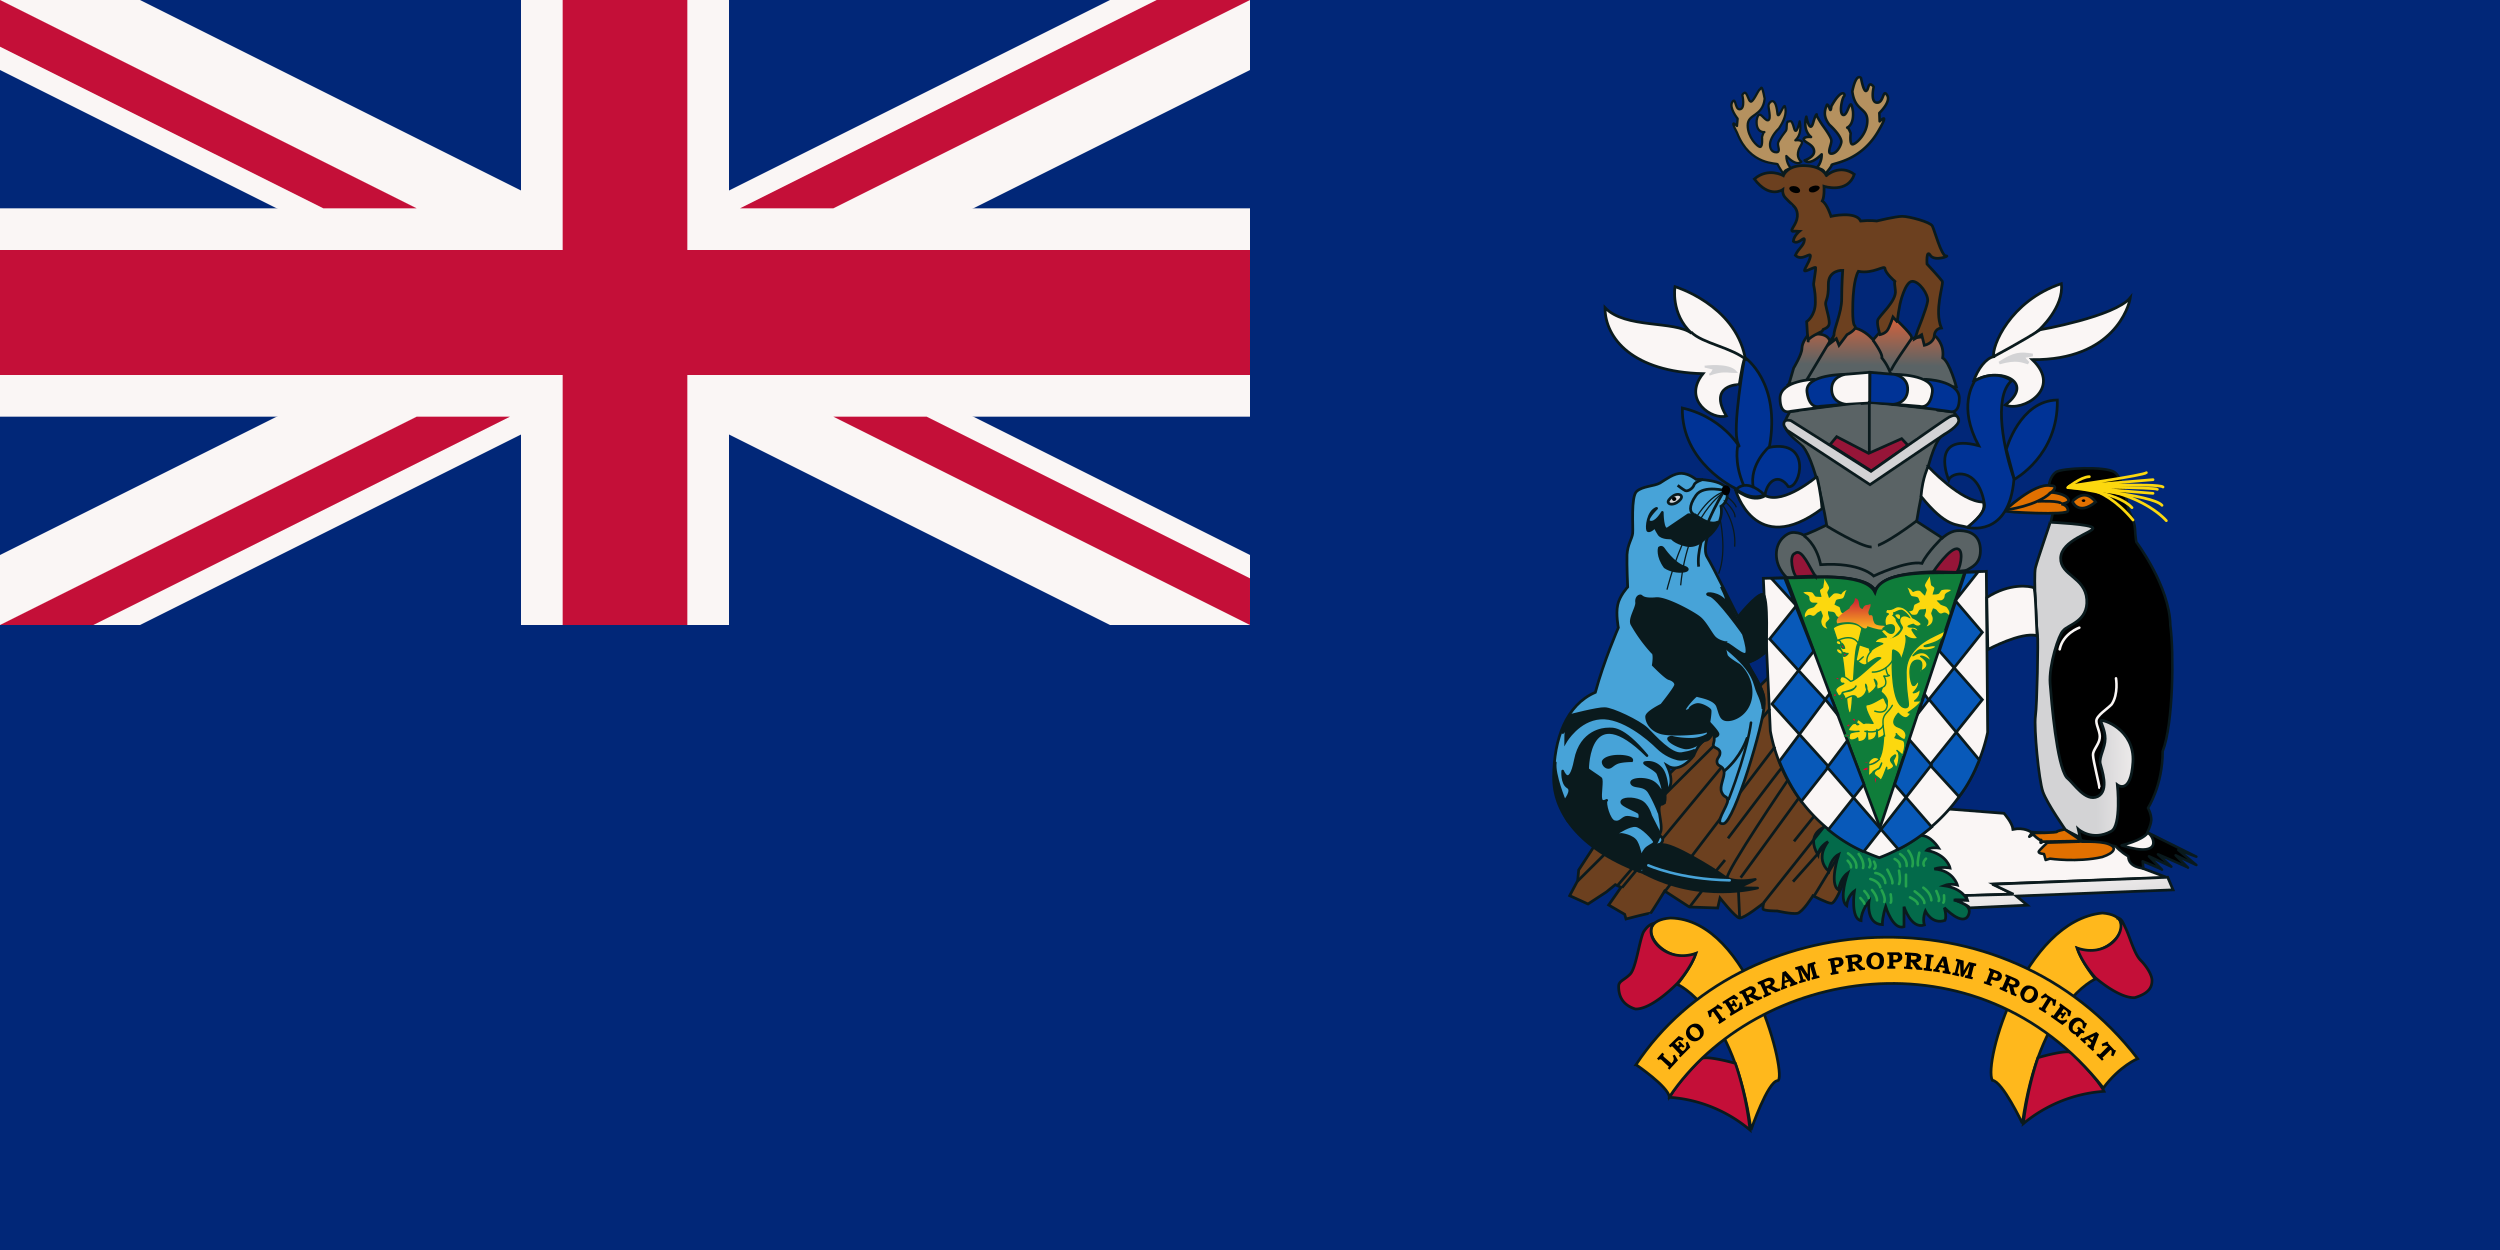 <svg xmlns="http://www.w3.org/2000/svg" xmlns:xlink="http://www.w3.org/1999/xlink" width="750" height="375"><defs><linearGradient id="b"><stop offset="0" stop-color="#d3d3d5"/><stop offset="1" stop-color="#faf6f5"/></linearGradient><linearGradient id="a"><stop offset="0" stop-color="#5a6365"/><stop offset="1" stop-color="#f76230"/></linearGradient><linearGradient xlink:href="#a" id="f" x1="215.83" x2="228.97" y1="102.99" y2="102.99" gradientTransform="matrix(.741 0 0 1.329 40.513 .006)" gradientUnits="userSpaceOnUse"/><linearGradient xlink:href="#a" id="c" x1="109.34" x2="110.94" y1="218.47" y2="173.45" gradientTransform="matrix(1.51 0 0 .652 40.513 .006)" gradientUnits="userSpaceOnUse"/><linearGradient id="d" x1="125.91" x2="126.02" y1="316.38" y2="337.23" gradientTransform="matrix(1.232 0 0 .799 40.513 .006)" gradientUnits="userSpaceOnUse"><stop offset="0" stop-color="#c40f38"/><stop offset="1" stop-color="#ffb81c"/></linearGradient><linearGradient xlink:href="#b" id="g" x1="117.6" x2="78.221" y1="1040.4" y2="1003.7" gradientTransform="matrix(2.563 0 0 .384 40.513 .006)" gradientUnits="userSpaceOnUse"/><linearGradient xlink:href="#b" id="h" x1="264.72" x2="255.03" y1="245.98" y2="226.38" gradientTransform="matrix(.886 0 0 1.111 40.513 .006)" gradientUnits="userSpaceOnUse"/><linearGradient xlink:href="#b" id="e" x1="407.87" x2="456.4" y1="149.38" y2="147.35" gradientTransform="matrix(.559 0 0 1.761 40.513 .006)" gradientUnits="userSpaceOnUse"/></defs><path fill="#012778" d="M0 0h750v375H0z"/><path fill="#faf6f5" d="M0 0v21l333 166.5h42v-21L42 0H0zm375 0v21L42 187.5H0v-21L333 0h42z"/><path fill="#faf6f5" d="M156.3 0v187.5h62.4V0h-62.5zM0 62.5V125h375V62.5H0z"/><path fill="#c40f38" d="M0 75v37.5h375V75H0zM168.8 0v187.5h37.4V0h-37.5zM0 187.5 125 125h28L28 187.5H0zM0 0l125 62.5H97L0 14V0zm222 62.5L347 0h28L250 62.5h-28zm153 125L250 125h28l97 48.5v14z"/><path fill="#6c401f" stroke="#0a1a1d" stroke-width=".828" d="M552.7 265.6s-2.1 5.4-3.3 5.4-5.5-2.3-5.5-2.3-3.1 5-4.7 5.3c-1.7.3-6-.7-6-.7s-4.1 0-4.3-.6c-.1-.6.2-1.8.2-1.8s-6 4.8-7.3 4.5c-1.3-.3-5.8-6-5.8-6l-.7 3-8.5-.3-7.4-4.8s-4.2 6.9-4.3 6.7-7.3 1.7-7.3 1.7l-.4-1.4-4.8-2.8 3.7-5.3-1.7-.8-2.7 2.2-5.5 3.6-5.5-2.5 2.4-4.5.3-3.2 4.3-6.6 52.7-51.2 26 48-4 14.4z"/><path fill="#faf6f5" stroke="#0a1a1d" stroke-width=".828" d="m590.1 268.7 13.7-.5-5.8-3 52.2-1.9-7.4-2.8-6.5-8.9-27-2s-2.1-1.5-5.4-.8c-.2-2-2.7-4.8-2.7-4.8l-16.7-1.3-10.4 7.1 7 18 9 .9z"/><path fill="url(#c)" stroke="#0a1a1d" stroke-width="1pt" d="m121.3 150.8 2.2-7.6s4-6.6 4-9.5c0-2.9 2.8-6.3 2.8-6.3s9-2.6 10.8 2.9c9.6-14.5 20.8-.7 20.8-.7l3.1-3.6 6.4-7.8s9 8.4 9 9.9c.2 1.4 1.6.4 1.6.4l9.8-.8s4.7 3.7 3.7 10.6c3.4 2 6.6 14 6.6 14l-80.8-1.5z" transform="matrix(.621 0 0 .621 461.4 21.482)"/><path fill="#5a6365" stroke="#0a1a1d" stroke-width=".828" d="M590.1 171c1-.7 4.4-1.7 4-6.6s-4.6-5.3-7-5.2c-2.3.2-4.4 2.2-4.4 2.2l-7.7-5s3.8-24.3 8-25.9c3.8-2.8 4.5-4 4.5-4.6 0-.7-1.4-2.3-1.4-2.3l-25.2-3-23.9 2.9s-1.8 2.8-1.6 3.9c.3 1.1.3 2.3 4.6 5.6 4.7 3.7 8 24.5 8 24.5s-6.7 3.3-7.1 3c-.4-.5-2.4-.9-3.5-.7-1 .1-4.5 2-4.5 6.5 0 4.6 3.5 7.3 3.5 7.3s22.8-2.7 26.2 3.6c3.3-7.6 25-5 27.5-6.2z"/><path stroke="#0a1a1d" stroke-linejoin="round" stroke-opacity=".979" stroke-width=".776" d="M614.7 145.6s.2-2.6 2.1-4c1.9-1.2 14.5-1.8 17.5 0 3 2 4.2 11.3 4.2 11.3s1.9 3.3 2 5.7.4 4 .4 4 10 13.2 10.2 25c1.1 8 .9 29.6-2.3 37.8 0 10.3-4.4 17-4.4 17s1 1.7 1 3.6c-.2 1.9-1.2 3.7-1.2 3.7l14.7 7.3-5.4-2 5.4 4.5-6.2-2.9 3.7 3.7c-.1-.2-9-4-9-4l4 3.7-6.7-3.1 3.9 4c-.1-.2-5.8-2.5-5.8-2.5l.2 2.1s-4.5-.2-4.5-3.6c-2.3-1.3-3.8-3-3.8-3l-10.5-1.8-11.8-35.5 2.8-59.9.7-3-1.2-8.1z"/><path fill="#ffb81c" stroke="#0a1a1d" stroke-width=".822" d="M606.7 337s-6-12.7-9-12.9c-2.8-5.2 9.4-47.8 33-50.2 13 1 1.2 15-7.4 10.7 1 3.8 5.3 9.1 5.3 9.1s-16.9 7.3-21.9 43.4z"/><path fill="#ffb81c" stroke="#0a1a1d" stroke-width=".828" d="M525.3 339s5-14.6 8-14.8c3.1-.2-8-48.5-32.2-48.8-13.1 1-1.1 15 7.5 10.8-1 3.7-5.4 9.1-5.4 9.1s17 7.4 22.1 43.6z"/><path fill="#036a4a" stroke="#0a1a1d" stroke-width=".828" d="M547.5 248.1c0-.1-6 1.9-2.1 8.4.3-2.6 3-4 3-4s-4.1 4.8.2 8.9c.5-3.9 3-5.1 3-5.1s-3 9 0 10.7c.4-3.5 2.7-5.1 2.7-5.1s-2.8 8-.3 9.8c.3-3 2.3-4.4 2.3-4.4s-1.2 8.3 2 8.9c0-3 2.4-5.8 2.4-5.8s-1 6.8 4 7c0-2.5 1-5.4 1-5.4s2.2 7.2 5.5 6v-6s2.1 6.8 6.1 5.5c-.6-2 .3-4.2.3-4.2s2 4.2 5.9 2.8c.6-1.2-.2-3.8-.2-3.8s5.5 5.8 7.2 2.3-4.4-4.6-4.4-4.6h4.1s-1.3-3.5-7-4.3c2-.8 4-.2 4-.2s-1.2-4.4-6.9-4.8c2.2-.8 4.7-.3 4.7-.3s-.8-4.1-7-5.3c.9-1.1 3.6-.7 3.6-.7s-2.5-4-5.4-3.7c-2.9.2-28.7-2.7-28.7-2.6z"/><path fill="none" stroke="#24a34e" stroke-linecap="round" stroke-width=".776" d="M573 269.2s2.3 1.1 2.3 2m-.9-3.8s3 2 2.9 3.5m-.3-4.6s2.3 1.5 2.4 3.8m1.5-2.8s1.2 2.5.7 3m1.6-1.7c.2 2-.2 2.2-.2 2.2M554.4 256s2.8 1.8 2.5 4.3m-2.6-2.1s1.2 1.2 1 2m2.3-4s1.9 2.4 1.3 4.2m1.8-2.7s.9 1.6.1 2.5m1.4-1.7s1 1.6.1 2.1m-1.2 3.1s2.6.6 3 2.5m-1.5-4.3s2.7.2 3 3m.6-4s1.8 3.2 1.5 4.1m2-3.8s.6 3 0 4m2.1-2.8v3.5m-3.4-8.2s1.7.7 1.6 2.3m0-3.8s2.2 1.3 2 3.6m.5-4.6s1.9 2.3 1.2 4.7m2.1-4.1s-.7 2.7-.4 3.8m2.4-2s-1.2 1-.6 2.1m-10 8.6s.4 2.1 0 2.5m-2.7-3.7s1.3 2.3.8 3.5m-3.7-3.6s1.5 1.7 1.5 3.1m-3.8-2.8s1.4 1.4 1.3 2.1m-2.5 0s1.3 1.4 1.2 1.7"/><path fill="#faf6f5" stroke="#0a1a1d" stroke-width=".828" d="m529 173.5 19.3-.4s12.8 0 14.2 4.2c2.4-5.5 13.4-5.2 13.4-5.2l20-.7.4 48.3c-4 18.7-17.5 32-32.5 37.6a49.6 49.6 0 0 1-32.7-38l-2.1-45.8z"/><path fill="#0f7d3a" stroke="#0a1a1d" stroke-width=".828" d="m535.9 173.3 28.1 75 25.4-76.6c-7.8.5-24.8-1.3-26.9 6-3.2-6.5-21-4-26.6-4.4z"/><path fill="#fcd80e" stroke="#0f7d3a" stroke-linecap="round" stroke-width=".428" d="M555 214c1.1.5 1-20.4 2.5-21l1.1-4.4c-1.2-2.2-6.7-2-8.7-.2l1.3 3.9c2.8 4.4 2.2 22 3.8 21.6z"/><path fill="#b5915f" stroke="#0a1a1d" stroke-linejoin="round" stroke-width=".776" d="M547.5 52.3s2-2.3 2-2.8c.2-.6 9.1-1 14.4-10.9 3-5.2 0-2.2 0-2.2l-.1-2.5s3.7-3.5 2.3-5.4c-1.3-2-.9 2.4-3 2.3s-1-4.7-1-4.7-.2-.5-.9-.8c-.9.1-.6 1.7-1.4 2-.8.1-1.5-3.9-1.5-3.9s-1.4-1.8-2.6 4c.7 6 4.5 4.8 4.5 8.8 0 4-3.4 7-4.4 7.1-1 .1-.6-3.3-.6-3.3s-.6-1.7-1-1.7 2-.3 1.7-4.8c-.8-5.5-1.4 1.2-2.9 1-1.4-.3-.4-5 .2-5.6s-.6-2.8-3.8 3c-.3 2.8-.6-.7-1.3-.5-1 2.2-.9 3.9.7 6 2.2 2 3.7 4.1 3.6 5.2-.1 1-1.3 3.5-3 3.5-1.5 0 .2-3 0-4 0-1-2.7-4.6-2.7-4.6s-2-3-1.7-3.1c.1-.1-.2-.6-1.1 2.6-1 3.1-2-2-2-2s-1.3 3.8 1.4 6.1c-2-.2-2.2.6-2.2.6 0 1 2.8 1.5 3.1 3.4.4 2-2.8 3-2.8 3s1.3 1.9 5.1-1.8a6 6 0 0 1-1.4 4c1.2.5 2.2.5 2.4 2z"/><path fill="#b5915f" stroke="#0a1a1d" stroke-linejoin="round" stroke-width=".682" d="M535.1 52.3s-1.7-2.6-1.8-3c0-.5-8.3.6-12.2-9.5-2.5-4.7 0-2 0-2l.2-2.2s-2.7-3.3-1.6-5 .7 2.2 2.2 2.2c1.8-.1.8-4.3.8-4.3s.2-.5.7-.7c.8 0 1.1 2.5 1.8 2.7s2.1-3 2.6-3.6c.6 0 .6-2.5 1.6 2.7-.6 5.5-5.1 4.4-5.1 8s2.9 6.4 3.7 6.5c.9 0 .6-3 .6-3s.4-1.5.7-1.5c.4 0-2.6.6-2.3-3.5.7-3.9 2.2.2 3.4 0 1.2-.3-.1-4.1.2-4.7.1-.6 2-3 2.6 2.4.2 2.6 1.6-2.1 2.2-2 .9 2-.4 4.8-1.7 6.7-2 1.9-2.8 4-2.7 5 0 1 .5 2.2 1.9 2.2s.4-1.8.5-2.7 2.4-3.8 2.4-3.8c.4-.7 0-2 .5-2.7.8 0 1.1-1 1.9 1.9.7 2.8 1.7-2 1.7-2s1 3.6-1.3 5.7c1.8-.2 2 .5 2 .5 0 1-.9 1.4-1.2 3.2s1 2.7 1 2.7-1.2 1.7-4.5-1.7c0 2.2 1.3 3.6 1.3 3.6-1.1.6-2 .5-2.1 1.9z"/><path fill="#fcd80e" d="M584.7 184.5c-1.6-1.5-1.8-.2-2.7-.5-.4-.2-.7-.6-1-1-.3-.3-.7-.4-1.1-.5l-.5 1.3c-.2.4.5 1.2.4 1.9 0 1-.5 1.8-1.8 2.2.4-.7.6-.8.5-1.6 0-.5-1.3-1.3-1.1-1.7.2-.6.6-1.4.3-2-.5.3-1.2.1-1.7.3-.5.2-.5 1-1 1.4-.7.3-2 .1-3.2-.5.7-.6 1.2-.2 2-.7.3-.3.3-1.4.6-1.7l1.6-.8c-.3-.4-.3-1-.6-1.3-.4-.4-1.8-.3-2-.6-.7-.8-.6-1.7-1.2-2.4 1.6.6 1.4 1.4 1.8 1.3.8-.4 1.5-.5 2-.3.3.2 1.1 1.2 1.5 1.4l.5-1.5c.2-.5-.6-1.2-.5-1.7.3-.9 1-1.7 1.4-2.6l.4 2.5c0 .4.9.6 1 1 0 .5-.5 1.5-.5 2 .5-.1 1.2 0 1.6-.2.5 0 .8-1.2 1.3-1.2a6 6 0 0 1 2.6 0c-.7.7-1.3.6-1.7 1.2-.4.3.1 1.2-1 1.8-.3.2-1.3 0-1.6.2l1 1c.2.4 1.6.6 2 1 .6.7 1 1.5.7 2.3zm-43.2.7c1.7-1.5 1.9-.2 2.7-.5.4-.2.7-.6 1-.9l1.1-.6.5 1.3c.2.5-.4 1.2-.4 2 .1 1 .5 1.8 1.8 2.1-.4-.7-.6-.7-.5-1.6 0-.4 1.3-1.2 1.1-1.6-.2-.7-.6-1.5-.3-2.1.5.3 1.2.1 1.7.4.5.2.5 1 1.1 1.3.6.3 2 .2 3.2-.5-.7-.5-1.3-.2-2-.7-.4-.3-.4-1.4-.7-1.7-.4-.2-1.2-.5-1.5-.8.3-.3.3-1 .6-1.3.3-.3 1.7-.3 2-.6.6-.7.5-1.7 1.1-2.4-1.6.6-1.4 1.4-1.8 1.3-.7-.3-1.5-.4-2-.2-.3.1-1.1 1.1-1.5 1.3l-.5-1.5c-.1-.5.7-1.2.5-1.7-.3-.9-1-1.7-1.4-2.6 0 .9-.2 1.6-.3 2.5 0 .4-1 .7-1 1.1 0 .4.5 1.5.4 1.9l-1.6-.1c-.5-.1-.8-1.2-1.3-1.3a6 6 0 0 0-2.5 0c.7.7 1.2.6 1.7 1.2.3.3-.2 1.2.8 1.8.4.2 1.4 0 1.8.2a74 74 0 0 0-1 1.1c-.3.4-1.7.5-2 .9-.7.7-1 1.6-.8 2.3z"/><path fill="#fcd80e" stroke="#0f7d3a" stroke-linecap="round" stroke-linejoin="round" stroke-width=".428" d="M583.2 189.3c-1.5 1.2-11.3 3.7-11.4 12.3-.1 8.5 1.7 10.5-.1 10.7-3.6 0-4.1-9.6-4-13.8.1-4.2.2-3.5.2-3.5s2.4.6 2.2 2.7c-.2 2 2.5-5.1 1.6-7 1.6 1.5 3.7.9 3.7.8 0-.1-1.2-1.4-1.7-2.4s1.8.5 1.8.5.1-1.6-2-1.5c-2.6 0 .5-.8.5-.8s1.5 1.4 2.5-.1c-1-1.2-2.7-1.9-2.7-1.9s-1.4-2.7-3.4-3.2c-2.2-.6-1.9 1-4.4.7-.5 1-.5 1.1.5 1.4-1.7 1.2-.8 3.6-.8 3.6s2.7-1.2 2.6.8c0 2-1.6 1.6-2.6.4-1-.5-1.3.5-1.3.5l1.5 1.6s-2.8-.2-3.5 1.7c1.5-.1 2.4.3 2.4.3s-3.2 1.4-3.5 2.2-.4-.9-.5-.9l-3-1-1 4.6s2 2 3 1.4c1.2-.7 3.2-2.6 4.4-2-3.5 2.6-7 6.5-9 7-.5-.4-2.2-2-3-1.2-.6.8-.1 2 .8 1.8.9 0-3 .9-2.2 2.5.9 1.6.8 1.5 1.5 1 .7-.3-.6-.5 2-1.2s2.5-1.5 2.5-1.5-.5 1.2-1.9 1.5c-1.4.3-2.5.3-2.2.7.3.5.9 1.2.7 1.7s3-2.3 3.7-.1c2.2-.1 3.6-2.7 2.6-4.3 0 1.7 1.1 2.2.5 3-.6.7 4.8-2.5 2.1-4.5.7 1.6.8 3 .8 3s1.2-.2 1.6-.6c.3-.4-.7 1.2-.3 1.5.5.3 2.4 2.2 1.6 3.5-.5-.8-.6-2-1.2-1.9-.7.2-3.2 2-4.7 2.1s1.8 5.6 1.8 5.6-2.3-.3-2.6 0-1.9-2-2.2-.7c-.5 1.6.5 1 .5 1s-1.3-.7-2 0c-.7.8-1.4 1.6-.9 1.9.5.3 2.7.3 3 .2s-2.5.2-2.7.6c-.2.3-.6 1.5 0 1.9s2.1-.2 2.2-.5c.1-.4.2 1.1.2 1.1s2.7.3 2.7-2.4c0-2.7.2 2 .2 2s2.6.3 2.7-2.4c.1-2.7.3 1.9.3 1.9s1.8-.6 1.8-1-.1 5.4-1.4 7c-1.9-1.3-3.1 1-3.1 1s0 3-.1 3.8c-.2.8 1.3-.4 1.4-.8.1-.3 2-1.1 2-1.4l.6-1.3s-.4 1.6-1 1.8c-.8.2-1.5 1-1.2 1.6s1.4 1 1.8 1.7c.4.7 1.9-3.8 1.9-3.8v1s1.9-.4 2.1-1.3c.2-.9-2-1.6-.2-3 1.7-1.4 0 1.3 0 1.3s.6 2 1 2 1.4-3.9.4-4.8c-1-1 1.5 1.2 1.5 1.2s1.5-4 0-4.6l-2.3-.7s.8-1.1.4-1.2c-.4-.1 2.1 2.3 2.6 1.7.4-.7 1-2.6-2-3.7-3-1 0-4.1 0-4.1s1.8 2.2 3 1c1.4-1.2 0-1.2 0-1.2s3.7-2.4 3.8-3.6l-1.9.1s2.1-1.4 1.6-3.7c-.8 1.2-2 1.2-2 1.2s2-1.8 1.6-3.5c-1.1.8-1 1.5-1.7 1.3-.7-.3-2-7 1-7.5 2.7-.4 1.2 3.3 1.3 3.3.1 0 4.3-1.7 0-4.5 1-.3 3.2 1.6 3.2 1.6s-1-4.7-5.5-1.8c1.1-1.2 1.8-2 2.7-1.7s4.2-.2 4.2-1.1c-.8-.7-2.5.3-3.5 0-.9-.4 6.5-.9 6-4.6z"/><path fill="none" stroke="#0f7d3a" stroke-linecap="round" stroke-width="1.25" d="M481.3 118.5s12.3-6.4 18.4 1.6m4.9 12.2c-.3 0-4.3 4-5.2 4m13.4 8.9s11.4.9 18.7-10.4" transform="matrix(.332 0 0 .354 391.45 150.228)"/><path fill="none" stroke="#0f7d3a" stroke-linecap="round" stroke-width="1.25" d="M525 141.8s1 6.1 2.8 6.1c1.9 0-3 1.6-4.9.3 2.2 2.8 3.4 7.7 0 9.5" transform="matrix(.332 0 0 .354 391.45 150.228)"/><path fill="#e30631" stroke="#0f7d3a" stroke-linecap="round" stroke-width="1.25" d="M519.3 219s-4 4.2-9 4.6" transform="matrix(.332 0 0 .354 391.45 150.228)"/><path fill="none" stroke="#0f7d3a" stroke-linecap="round" stroke-width="1.25" d="M523.9 199.4s-2.5-12.3-1-15.3c1-4 5-5.5 8-10.7" transform="matrix(.332 0 0 .354 391.45 150.228)"/><path fill="none" stroke="#0f7d3a" stroke-linecap="round" stroke-width="1.25" d="M522.6 190.5s-3 7.3-16.5 4.9m20.2-23.3s1 9.8-11.3 6.2m-3.7-50.3s-4.9 4.3-3 10.1" transform="matrix(.332 0 0 .354 391.45 150.228)"/><path fill="#0f7d3a" d="M567 191.7s2.2-.9 2.6-1.3c.4-.4 1.1-1.3 1.3-2 .2-.6-1.4-1.6-.6-3 .5-.6 1.3-.7 2.5 0 1.2.8-1.1-2.4-2.4-2.5-1.2 0-2 .9-2.3.7-.3-.2.1.9-.4.9s1 .8 1 1.4c-.2.5 1.5 2.3 1.4 2.8 0 .4-2.5 2.9-3 3z"/><path fill="#fcd80e" stroke="#fcd80e" stroke-linecap="round" stroke-linejoin="round" stroke-width="1.25" d="M534.3 97.1c2.8-.6 3.2 0 2.7 2.5a7 7 0 0 1-2.7-2.5z" transform="matrix(.332 0 0 .354 391.45 150.228)"/><path fill="#e30631" stroke="#0f7d3a" stroke-linejoin="round" stroke-width="1.25" d="M514.7 233.5s-1 6.4 1.5 7c-.1-2.5.5-4.2 1.2-4.9-.6-.2-2.6-2-2.7-2zm-5.7-7.9c-2.3-.3-6.2 1.6-5 4 1.8-1.7 3.6 0 4.9-1.6.4-.4.3-1.8.1-2.4zm0-4.5s-3.6-.6-4.1 1.9c2.5-.3 3.2-.6 4 0 .3-.6 0-1.8.1-2z" transform="matrix(.332 0 0 .354 391.45 150.228)"/><path fill="#e30631" stroke="#0f7d3a" stroke-linejoin="round" stroke-width="1pt" d="M493.5 185s2.2.8 2.9 3c1.7-1 2.5-5.8-2.9-3zm-5.4 5.4c.1 0 4.6-2.8 5-.2-.9 1-1.3 1.6-2 1.8-.6 0-1.8-1.8-3-1.6zm-.4 8.8s2.9-2.5 4-.8c1 1.6-1 1.5-1 1.5s-1-.4-3-.7zm-4-49.2s-3.6-1.4-5 1c2.3.4 3.1 1.2 4.2 2-.3-1-.8-2.6.8-3zm-6.9 18.5s.2-4.2 2.1-5.9c1.2.7 1.5 1.7 2.2 2.9-1.5.3-3.4.4-4.3 3zm9.5-3s-4 1.9-2.6 3.8c1.2-1.3 2.7-.9 2.7-1l-.1-2.8z" transform="matrix(.332 0 0 .354 391.45 150.228)"/><path fill="#fcd80e" stroke="#0f7d3a" stroke-linejoin="round" stroke-width="1pt" d="M480.6 125.6c-1.4 1.6 1.8 5 5 4.5 1-3.7-4.1-5.7-5-4.5z" transform="matrix(.332 0 0 .354 391.45 150.228)"/><path fill="none" d="M550.8 192c-.2.7.7 1.6 1.2 1.3.2-.6-1-1.7-1.2-1.2z"/><path fill="#e30631" stroke="#0f7d3a" stroke-linejoin="round" stroke-width="1pt" d="M484.3 122.8s.6 2.9 3.4 2.1c-.4-2.3-2.4-4-2.4-4-.1.7.4 1.7-1 1.9zm1.9 8.5s1.5 1.7 4.6-1.8c-1.4.4-3.8-.8-3.8-.8s0 2.4-.8 2.6z" transform="matrix(.332 0 0 .354 391.45 150.228)"/><path fill="#fcd80e" stroke="#0f7d3a" stroke-linejoin="round" stroke-width="1pt" d="M480.5 118.9c-1.4 1.5.5 3.7 3.8 3.2.9-3.7-3-4.4-3.8-3.2z" transform="matrix(.332 0 0 .354 391.45 150.228)"/><path fill="url(#d)" d="M144.6 266.6s7-2 10.8 1c3.7 3 3.7.3 3.7.3s5.5 2 7 1.6-1 .1 1-1.2c2.2-1.3-4.2.3-4.8-2.4-1-1.7.1-3.9-2.2-3.2-1.5-2 1-3.4.5-5.6-1.6 1.2-2.5-.4-3.8 2.5-3-.6-.4-4.8-3.7-5.2 0 3-2.4 3.2-2.6 4.9-1.4 1-7.7 4.7-5.9 7.3z" transform="matrix(.621 0 0 .621 461.4 21.482)"/><path fill="#c40f38" stroke="#0a1a1d" stroke-width=".828" d="M501 329.2a42 42 0 0 1 24 9.8c-1.2-11.3-4.4-20-4.4-20s-9.1-2.6-10.4-1.3c-1.8 1.9-7.4 7.7-9.3 11.5zm-4.8-52.2c-1 .2-2.1.9-3.2 2.7-1.3 3-2.2 10.8-4 12.6s-3.4 2-3.4 3.6.2 5.3 5 6.8c5 .2 12.6-7.7 12.6-7.7s4-4.4 5.6-9c-9.3 3.2-16-5.4-12.6-9z"/><path fill="#c40f38" stroke="#0a1a1d" stroke-width=".822" d="M631.2 327.4a42.5 42.5 0 0 0-24.2 9.7c1.3-11.2 4.4-19.8 4.4-19.8 1-.3 9-2.6 10.2-1.4 1.8 2 7.7 7.7 9.6 11.5zm4.4-51.9c1 .2 1.4 1.6 2.3 3.4 1.3 3 2.5 7.4 4.3 9.2 1.8 1.8 3.4 4.4 3.4 6s-.4 3.8-5.2 5.2c-4.8.2-11.8-6-11.8-6s-3.9-4.2-5.5-8.9c9.3 3.2 15.3-5 12.5-8.9z"/><path fill="#ffb81c" stroke="#0a1a1d" stroke-width=".828" d="M490.8 319.4s9.7 6.6 10 9.7c26-38.6 92.4-50.7 130.2-2.7 5-6.7 10.3-8.8 10.3-8.8-39.9-52-119.2-45.6-150.5 1.8z"/><g fill="#0859b9" stroke="#0a1a1d" stroke-width="1pt"><path stroke-width=".828" d="m589.6 171.7 3.8-.1-6.8 8.6 8.1 9.5-16 20.1 15.1 18.2c-1.6 4-3.5 7.7-6.1 11l-8.7-9.5 15.7-19.6-12.9-14.6 7.8-23.6zm-54.2 1.7-4 .1 7.5 8.2-8 10 16.7 18.2-13.8 18.5c1.6 4 4 8.6 6.6 12l8.2-10.4-17-18.8 12.5-15.8-8.7-22z"/><path stroke-width=".828" d="m554.2 222.2-6 8 21.3 24.6c3.8-1.9 6.8-4 10-6.7l-11.1-12.8 4.5-13.3 6.5 7.5-20.3 26a44.7 44.7 0 0 1-10.6-6.6l10.7-13.6-5-13.1zm-6.6-12.4 3.9 4.9-2.6-6.6-1.3 1.7z"/><path stroke-width=".802" d="m575.4 214.1 3.2-4.1-1.2-1.7-2 5.8z"/></g><g fill="none" stroke="#fcd80e" stroke-linecap="round" stroke-width=".828"><path d="M620.3 146.3s3.8-3.2 6.5-3.3"/><path d="M620.9 145.8s22.4-3.2 23-4m-23 4.2 25-2.1m-25 2.2s26.5-1.3 28 0"/><path d="M620.8 146s26 .2 26.4.8m-26.3-.8 25 2m-25.3-1.8c.1 0 25.4 2.2 28 5.4"/><path d="M649.9 156.2c-.1-.1-8.7-10.3-29.4-10.1"/><path d="M620.6 146.3s14.4 1 19 6"/><path d="M620.9 146s9.3-1.7 19 10"/></g><path fill="url(#e)" stroke="#0a1a1d" stroke-width="1pt" d="M247.4 217.7s20.7.9 20.7 2.9-15.4 5.9-15.6 14.4 11.8 9.1 12.6 20c.8 10.7-9.4 12.3-11.4 15.1-2 1.5-7 16.7-6.3 25.6s3.2 39.2 8 45.3c3.6 2.9 9 12 15 9.2 5.8-2.9 1.8-13.2 1.2-16-.6-3 2.4-7.6 2.4-11.9s-2.2-7.7-2-8.7c.2-1 16.4 3.9 15.4 20-1 16-7.5 11-7.5 11s2 19.8-3 22.4c-9.2 5-15.9-1-15.9-1l.9 4-7-3.6s-9-12.8-11-18.5c-2-5.6-4.4-31-3.6-36.5.8-5.5 1.4-37.6 1-39.2-.4-1.7-2-28.5-1-32.5s7.3-22 7.1-22z" transform="matrix(.621 0 0 .621 461.4 21.482)"/><path fill="#e17000" stroke="#0a1a1d" stroke-width=".828" d="M601.2 153.4s9-8.7 14-7.7c2.7 0 .2 2 .2 2s4.6.3 5.2 2.3c.1.9-2.2 1.2-2.2 1.2s2 .3 2 2c.2 1.6-19.1.3-19.2.2z"/><path fill="none" stroke="#0a1a1d" stroke-width=".828" d="M601.7 153s9.6-1.2 13.6-5.3"/><path fill="none" stroke="#0a1a1d" stroke-width=".828" d="M611.4 150.4s7-.3 7 .8"/><path fill="#faf6f5" stroke="#0a1a1d" stroke-linejoin="round" stroke-width=".776" d="M636.5 253.6s6-1.4 7.7-3.6c1-.7 6.3 8-7.7 3.6z"/><path fill="none" stroke="#faf6f5" stroke-linecap="round" stroke-width=".776" d="M634.8 203.5s.8 4.7-1.3 7.8c-1.2 1.3-4.6 3.4-4.6 5 0 1.5 1.3 3.5 1 5.2-.2 1.8-2.1 3.6-2 5 0 1.6 2.1 9.7 1.9 9.8m-6-48s-4.9 1.7-5.9 6.5"/><path fill="#e17000" stroke="#0a1a1d" stroke-width=".828" d="M621.7 150.4s1.7 4.5 7 .2c-3.5-4.6-7 0-7-.2z"/><path d="M625.6 150.2c0 .2-.2.4-.5.4s-.6-.2-.6-.4.3-.4.6-.4.5.2.5.4z"/><path fill="#faf6f5" stroke="#0a1a1d" stroke-width=".828" d="M578.4 139.9s10 10.8 16.6 10.7c1.1 3.2-3 6.2-4.7 7.6-3.3-1-6.3.2-14-9.3.5-6 2.2-8.8 2.1-9zm13.6-25.3c1.3-4 3.9-7.2 6.1-7.6-.6-3 4.8-16.7 20.3-21.9.9 7-6.7 13.9-6.7 13.9s22.8-4 27.4-9.7c-.4 2.6-5 18.8-29.4 18.6 9.2 8.8-3 15.8-8.1 13.6 9.5-7.3-2.7-11.7-9.6-7z"/><path fill="#d3d3d5" stroke="#d3d3d5" stroke-width=".828" d="M599.8 108.9c4.6-3 6.3-3 10-2.4l-2.7.5s-.2.4 1.4 1.9c-1.8-.5-3.5-1.5-8.7 0z"/><path fill="none" stroke="#0a1a1d" stroke-width=".828" d="M598 107s9.1-4.8 14.2-8.2"/><path fill="#003396" stroke="#0a1a1d" stroke-width=".828" d="M590.2 158.2s12.6 3.4 14-14.6c-2.8-7.8-6.5-24.5-.7-29.4-5.4-3.7-11.1.1-11.1.1-.4.9-5.1 7.6 1.2 19.4-15-4-9 10.3-9 10.3.7-2.3 8.7-4.4 10.7 7 .8 3-5.4 7.3-5 7.2z"/><path fill="#003396" stroke="#0a1a1d" stroke-width=".828" d="M604.3 143.8s13.2-7.1 12.9-23.8c-11.3.2-15.3 14.8-15.3 14.8l2.4 9z"/><path fill="#faf6f5" stroke="#0a1a1d" stroke-width=".828" d="M545 143s-9.8 8.4-15.4 5.7c-4.1 2.5-9-1.9-9-1.9s5.7 21 26 5.8c-.3-4.6-1.4-9.3-1.6-9.7z"/><path fill="#003396" stroke="#0a1a1d" stroke-width=".828" d="M529.5 148.4c.8-4.4 4.2-6.5 7-2.4 3.6.7 7.3-14.3-5.7-11.8 3.6-19.6-7.4-27-7.4-27s-3.9 21.8-2 25.8c1.7 4-2.7-7.4-16.7-10.6-.3 16.4 15.7 24 15.7 24s4.5 4.2 9 2z"/><path fill="none" stroke="#0a1a1d" stroke-width=".828" d="M530.8 134s-6.2 5.3-4.8 12.4m-4.6-13s-1.4 5 1.7 12.2"/><path fill="none" stroke="#0a1a1d" stroke-width=".828" d="M520.5 147.3s2.8-4.6 9 1.3"/><path fill="#faf6f5" stroke="#0a1a1d" stroke-width=".828" d="M521.7 115.4c0-.1-9.4 0-3.8 9.4-4.1 1.3-13.4-4.7-7-12.7-20.9-.5-29.4-10.5-29.4-19.8 6.1 6.4 20.8 3.8 26 7.7-6.4-5.9-5-14-5-14s17.8 5.3 21 21.1c-1.1 3-1.6 8.5-1.8 8.3z"/><path fill="none" stroke="#0a1a1d" stroke-width=".828" d="M507.3 99.6c3.5 3.5 12.3 4.6 16.8 8.5"/><path fill="#d3d3d5" stroke="#d3d3d5" stroke-width=".589" d="M511.4 110s7.3-1 9.4 1.6c-2.8 0-3.8-.7-8 .8 1.2-.6 1-1.6 1.6-1.6s-2.7-.8-3-.8z"/><path fill="#6c401f" stroke="#0a1a1d" stroke-width=".828" d="M548 52.6s4-3.5 8.3-.3c-2 5.9-9.1 3.6-9.1 3.6s.2 3-.5 4.4c1.5 1 2.6 4.6 2.6 4.6s7.4-1.7 8.9 1.4c2.8-.3 4.8 0 4.8 0s5.7-1.4 7.7-1.4 8.4 1.7 9 2.9c.6 1.1 2.7 9 4.1 9 1.5-.2-3.4 1.8-4.7-.2-1.3-2-1 2.6-1 2.6s4 4.3 4.6 5.2c.4 1-2.5 8.7-.3 14-2 .2-2.1 2.2-2.1 2.2-.1 2.4-3 3-3 3l-.8-3.2-2 1.2.8-2.5s2.7-6.6 3-8.8c.2-2-2.5-5.9-4.6-5.9-2.2 0-3.7 6.8-3.7 6.8s-1 5-.7 5.5l-1.4-1.6s-1 3-1.7 4-2.2 1.3-2.2 1.3-1-3-.7-4.3 5.8-5.8 5.3-9c-.5-3.4 0-2.6-.1-2.7-.1 0-2.9-2.5-3-3.8 0-1.3-3.5 1.7-8 .8-1.4 2.4-1.6 8.3-1.6 8.3s-.4 7.3.5 8c1 1-2.3 2.7-2.3 2.7l-2.4 3.2-.8-2-1.7 1.3 1-2.4c-.1-1.8 2.3-6.7 2.3-10.8s.3-8.6.3-8.6-4.4-.2-4.3 4.3c.1 4.5-1 4.7-.8 6s1.4 5 1 6c-.3 1-1.7 1.4-1.7 1.4l-.4.6s-4.4 2-4.2 2.9-.2-2.4-.2-2.4l-.2-3.4s2.6-1.7 2.6-5.8-.6-4.7-.5-5.7c.1-1 .7-4.4.6-4.7-.1-.4-2.5 1-3.2 1-.7 0 1.3-2.5 1.6-4.3s-2.4 1.6-4.5-.4c1-2.2 2.5-2.8 2.7-4.5s-1.7 1.5-3.3.3c.1-1.6 1.8-3 1.8-3s-1.4-.1-2 0c-1-.3 1.2-2 1.4-4.4s-1.3-3.3-1.3-3.4-2.4-2.1-2.8-3-.3-1.7-.3-1.7-4 2.8-8.5-3.2c4.2-3.6 8.7-1 8.7-1s1.2-3.3 6.6-3c5.5.2 6.5 3.3 6.3 3z"/><path fill="#003396" stroke="#0a1a1d" stroke-width=".828" d="M577.6 113.8c.1 0 10 .3 10.2 5.6 0 5.3-3 4-3.2 4l-7.3-1 .3-8.6z"/><path fill="#faf6f5" stroke="#0a1a1d" stroke-width=".828" d="M568 112.3s12.4-.1 11.7 5.3c-.7 5.4-3.8 4.3-3.8 4.3l-6-.5-2-9.1z"/><path fill="#003396" stroke="#0a1a1d" stroke-width=".828" d="m561 111.7 7.2.6s4.3.6 4.1 4.7c-.2 4.2-4.4 4.3-4.4 4.3l-7-.4.1-9.2z"/><path fill="#faf6f5" stroke="#0a1a1d" stroke-width=".828" d="M544.2 113.8c-.1 0-10 .3-10.2 5.6 0 5.3 3 4 3.2 4l7.3-1-.3-8.6z"/><path fill="#003396" stroke="#0a1a1d" stroke-width=".828" d="M553.8 112.3s-12.4-.1-11.7 5.3c.7 5.4 3.8 4.3 3.8 4.3l6-.5 2-9.1z"/><path fill="#faf6f5" stroke="#0a1a1d" stroke-width=".828" d="m560.8 111.7-7.2.6s-4.3.6-4.1 4.7 4.4 4.3 4.4 4.3l7-.4v-9.2z"/><path fill="#961538" stroke="#0a1a1d" stroke-width=".828" d="M580 171.5s5.2-7.7 7.4-6.8c1.9.6.5 6.5-.5 7l-6.8-.2zm-35.4 1.3c-1.6-2.2-4-8.5-6.1-6.8-2 .7-.5 6.5.4 7l5.7-.2z"/><path fill="none" stroke="#0a1a1d" stroke-width=".828" d="M548 157.8s10.1 6.2 13.4 6.3 13.8-8 13.8-8"/><path fill="#961538" stroke="#0a1a1d" stroke-width=".828" d="m549 133.4 2-2.4 9.6 5 9.9-4.4 1.9 2-11 7.7-12.4-7.9z"/><path fill="#5a6365" stroke="#5a6365" stroke-linejoin="round" stroke-width=".776" d="M541.4 133.3c.7 1 7 8.6 8.1 14.9 1.1 6.3-.6-8.6-.6-8.6s7.7 3.7 8 6.2 3.6-.2 3.8-.6l-22.4-14.6 3 2.7zm38.2-.4s-8.2 10.7-7.2 22.4c-1.7-5.6-.3-14.9-.3-14.9l-1.8 1.2s-1.9 7.9-4.2 9c-.4-.9-.3-1.2-.3-1.2s-2.5 3.2-3 3.5.2 10.9.2 10.9.8 7.7 1.8 7.6l-2.5 1.3-1-20.4 2.3-2.3s3-3.7 3.3-7.3c-1.3 1.1-2.8 1.5-2.8 1.5s-.4 5.1-1.6 5.8c-1.2.8-1.3 2.1-1.3 2.1l-.2-6.7 18.6-12.5z"/><path fill="none" stroke="#0a1a1d" stroke-width=".828" d="M541.1 160.7s3.7 2.1 5.1 8.7c12-.8 15.9 3.4 15.9 3.4s9.9-4.7 14.5-3.8c1.6-3.4 6.2-7.8 6.2-7.8"/><path fill="#d3d3d5" stroke="#0a1a1d" stroke-width=".828" d="m536 129 25 16.4 22.3-15.1s4.7-2.6 4.3-4.4c-.4-1.9-2-1.2-2.8-.8-.8.3-23.5 16.3-23.5 16.3l-24-15.2s-1.8-.6-2.1.6c-.3 1 .6 1.7.9 2.3z"/><path fill="#5a6365" stroke="#5a6365" stroke-linejoin="round" stroke-width=".776" d="M580.6 124.9s-6.4-2.7-6.4-.4c0 2.3.2 2.6 1.2 4 1 1.6-.8 2.5-.8 2.5l-.6-1.6c-.4-1-3.8-1.8-4-3-.4-1.2.6-3.1-1.4-3.3-2-.3-4 .8-4.4 3.1S561 134 561 134l.4-12.4c4.4.3 12.8 1.3 19.2 2-2-.2.7.2.6.8-.1.6-.8.6-.7.5zm-22.6-3.2c-1.1 0-6.8.7-8.2 1.5-1.5.9 2.3 2.2 1.8 3.3s-.5 3.5-2.3 3c-1.8-.5-7.9-3.5-8-4.5s-1.5-1.1-1.5-1.1 17.4-2.3 18.2-2.2z"/><path fill="none" stroke="#0a1a1d" stroke-width=".828" d="M560.8 120.3v15.3M549 102.3l-7 11.7"/><path fill="url(#f)" stroke="#0a1a1d" stroke-width="1pt" d="M161.8 129.7s4.9 6.7 4.3 8.6a25 25 0 0 1 4.3 7.8" transform="matrix(.621 0 0 .621 461.4 21.482)"/><path fill="none" stroke="#0a1a1d" stroke-width=".828" d="M573.6 101.4s-6.5 9.2-6.3 9.9"/><path d="M540 57.4c-.1.5-1 .7-1.9.4s-1.4-.9-1.3-1.4c.2-.5 1-.7 1.9-.5s1.5 1 1.3 1.5zm2.7-.2c.1.5 1 .7 1.8.4s1.5-.9 1.4-1.4c-.2-.5-1-.7-2-.4s-1.4.9-1.2 1.4z"/><path fill="#e17000" stroke="#0a1a1d" stroke-linejoin="round" stroke-width=".828" d="M619.4 248.8s-2.4.5-2.3.7c0 .3-7 .5-7.2.3-.2-.3-1.1 1.2-1.1 1.2l1.1-.7s1.8 1.8 2.3 1.7-.2.6 0 .8c0 .2.6-.3.6-.3l11.8-.2-5.2-3.5z"/><path fill="#e17000" stroke="#0a1a1d" stroke-linejoin="round" stroke-width=".776" d="m623.8 252.5-9.6.3s-2.4 2.2-2.6 2.7c-.1.6 1.6.7 1.6.7l.5 1.8 1.3-.4s8.2 1.2 15.7-.5c3.8-1.3 4.5-2.9 1.8-3.9s-8.6-.6-8.7-.7z"/><path fill="url(#g)" stroke="#0a1a1d" stroke-width="1pt" d="m208.4 404 28-1.3-5.3-4.4 75.7-3-2.6-6.1-84.7 3.4 10.2 4.8-23 .6.8 2.4-6-.2s6.6 2.6 6.9 3.7z" transform="matrix(.621 0 0 .621 461.4 21.482)"/><path fill="url(#h)" stroke="#0a1a1d" stroke-width="1pt" d="M239.7 249.4c-2.2-1-12-2.4-22.9 4.7l.5 25.1s16-8.7 23.8-6.7c-.5-7.8-.5-17.7-1.4-23z" transform="matrix(.621 0 0 .621 461.4 21.482)"/><path fill="none" stroke="#0a1a1d" stroke-width=".828" d="m514.2 223.7-41 40.7m59.3-40.4-33.3 43.8m31.8-55.2-44.4 53.7m-1.3-.7 4.3-5m49.9-21-17.3 23.7m-.7 3.2.4 9m25.4-27.6-18.2 22.9m15-1.8 7.4-12.2m-4.6-2.4-9 10.1m6.3-19.6-6 7.5m-1.9-18.3s-18.5 27.2-18.2 29.4m16.3-33c-.4.3-16 21-16 21m-.9 6.5-2.8 3.4m-3.6 5.2-4.3 5.6"/><path fill="#47a3d8" stroke="#0a1a1d" stroke-width=".828" d="M512.2 161.2s-1.3 4 0 6 9.2 17.9 9.2 17.9 5.3-6.7 7.3-6.8c2-.2 1.1 17.2 1.1 17.2s-3.2 3-5.2 2.9c-2-.2 4.8 6.8 4.7 12.7s-9 35.4-12.2 36c-3.3.5 1.4-5.5 1.2-7s-1-.6-1.8-2.4 1-4.5.7-6.3c-.3-1.8-2-1.4-2.1-2.7-.2-1.3 1-1.6.9-3-.2-1.5-2.2-1.1-2-2.4.2-1.2.4-.7.2-3s-.6 1.6-2.5 1.8-3.6 4.6-3.6 4.6-4 5.6-8 3c2.4 5.1.6 7.3-.3 7.4-.9.2.7 4-1.4 4.2s1.6 8.4-1 9.1c2.8 1.3.6 2.9.6 2.9s-6.2.5-4.8 8.6c-18.3-6.4-27.3-17.6-27.1-28.9.1-11.3 3.7-21.5 12.5-25.3 2.5-9.3 6.9-19.4 6.9-19.4s-.8-4.1-.2-6.8c.5-2.7 3-5.4 3-5.4s-.3-6.5-.2-9.7c.2-3.2 1.5-4.7 1.7-6.4s-.6-11 1.2-12.6 5.2-1.5 7-2.5c1.8-1.1 4.2-3 6.5-2.9s4.3 1.8 4.3 1.8 8.8 0 9.3 3.4c.6 3.4-1.8 4.7-1.8 4.7s1.3 4.8-4.1 9.3z"/><path fill="#d3d3d5" stroke="#0a1a1d" stroke-width=".828" d="M504.4 148.8c.3.5-.4 1.4-1.4 2s-2.2.6-2.5 0c-.3-.4.4-1.3 1.4-2s2.2-.6 2.5 0z"/><path d="M502.9 149.7c0 .3-.3.6-.7.6-.3 0-.6-.3-.6-.6 0-.4.3-.6.6-.6.4 0 .7.2.7.6z"/><path fill="none" stroke="#0a1a1d" stroke-width=".388" d="M516 155.6s2.2 9.8-.4 16.5m1.1-20.7s4.3 5.6 3.7 12.6m-3.3-13.9c.1 0 3.6 3 3.4 5.1m-2.6-6.3s2.4 1.6 3 3.3"/><path fill="none" stroke="#0a1a1d" stroke-width=".828" d="M516.8 148s-8.3 13.5-7.2 22"/><path fill="none" stroke="#0a1a1d" stroke-width=".388" d="M517.4 147.5s-11.1 6.6-13.2 28.1"/><path fill="none" stroke="#0a1a1d" stroke-width=".388" d="M500.1 176.9s6.2-25.7 17.1-29.4"/><path fill="#0a1a1d" stroke="#0a1a1d" stroke-width=".828" d="M521.5 185.5s6-7.4 7.3-7.1 1 17.1 1 17.1-4.5 3.3-5.4 3.2c-1-.1 5 8 4.8 11l-.3 3s0-1.8-1.4-4.7-.5-6.1-9.4-13.4c-2.2-4.5 4.4 2.7 5.7 1.6 1.4-1-2.4-10.5-2.3-10.7z"/><path fill="none" stroke="#0a1a1d" stroke-width=".828" d="M511 143.8s-2.5.7-2.8 1.7c-.3 1-1.8 2-2.6 1.7-.8-.4-2.3-1.6-2.3-1.6"/><path fill="#0a1a1d" stroke="#0a1a1d" stroke-linejoin="round" stroke-width=".776" d="M497 152.5s-3.8 3.7-2 4.1c1.8.5 3.7-2.9 3.7-2.9s0 5.8 1.6 4.9l6.2-4.2h2c.3.1 4.2 3.5 6.8 2.2-1.5 3.9-3.2 4.3-3.2 4.3s-2.7 3.5-6.2 2.7c-3.5-.8-4.4-2.2-4.4-2.2s-2.9.2-3.8-1.1c-.9-1.4-1.2-2.2-1.2-2.2s-1.7 1.7-2.2 1c-.4-.9 0-5.5 2.6-6.6z"/><path fill="none" stroke="#0a1a1d" stroke-width=".828" d="M518 147.3s-6.9-2-9.2 1.3c-2.4 3.4-1.8 5.3-.6 5.7"/><path d="M519 147.1c0 .8-.5 1.5-1.2 1.5s-1.3-.7-1.3-1.5.6-1.5 1.3-1.5 1.3.7 1.3 1.5z"/><path fill="#0a1a1d" stroke="#0a1a1d" stroke-width=".828" d="M499 164.6s2.9 4.4 6.2 5.5-2.3 2.3-5.7 0c-2.4-3.3-1.7-5.7-1.7-5.7s.6-.6 1.2.2zm24 25.5s-7.8-11-10-11.5c-2.4-.6 1.6-1.1 4 1.2 2.5 2.3-.6-3.8-.6-3.8l6.6 14.1z"/><path fill="#0a1a1d" stroke="#0a1a1d" stroke-linejoin="round" stroke-width=".776" d="M498.3 253.4c3-.8 16.2 7.5 19.1 9.6 3 2.1 9.2.8 9.2.8s-2.9 1.7-4.6 2.1c-1.8.5 5.3.5 5.3.5s-16.9 4.6-34-4.4c-1.5-7 3.7-8.6 5-8.6z"/><path fill="#0a1a1d" stroke="#0a1a1d" stroke-width=".828" d="M517.5 192.8s-2.2-.4-3.3-1.7c-1.1-1.3-2.7-4.5-4.4-5.8-1.7-1.4-10-6-13-5.7s-4-.3-4.4-.7-1.6.2-1.4 1.8c.2 1.5-2.3 5-1.4 6.6a46 46 0 0 0 6.1 8.4c.9.2.3 3.8.3 3.8s3.9 4 4.8 4.1c1 .3 2 1 1.9 1.9-.1.9-4.2 6-4.2 6s-4.5 2.2-4.5 3.5c0 1.3 1 4 4.6 4.9 3.5.8 13 .1 13.4-.7.5-.8 1.2-5.6 1-6.1s-2.7-2-4-1.7c-1.1.2-2.2 1.1-2 1.4 0 .2-1.7 1-1.7.2s3.5-4.7 3.8-4.4c.3.3 5.3.8 6.2 3.3.9 2.5.9 4.3 3.5 4 2.6-.3 6.2-2.7 6.5-7.6s-2.9-8.3-3.7-8.8-3.5-2.1-3.7-2.9c-.2-.7-.8-3.2-.4-3.8z"/><path fill="#0a1a1d" stroke="#0a1a1d" stroke-width=".828" d="M470.9 214.7s8.4-2.2 10.5-2.1c2.2 0 10.3 3.8 12.7 6.1 2.4 2.4 7.2 7.9 10.4 7.4s4-1.1 4-1.1l-1.1 2.3s-2.6.7-4 .4c-1.2-.3-3.8-1.1-6.3-3.6s-10.4-9.2-17-8.7-10.4 7-10.4 7 0-3.2.3-3.9-1.4 1.5-1.4 1.5l2.3-5.3z"/><path fill="#0a1a1d" stroke="#0a1a1d" stroke-width=".828" d="M501.7 221.2s2 .6 5.5.6 5.3-1.5 5.3-1.5l-.2-1.4.6-1.9s2.6 2.7 2.5 3.3-1 .7-1 .7l-.4-1.3-1 1.2s-5 4-7.7 3.4c-2.7-.6-5.3-2.4-4.6-2.9.7-.4 1.1-.2 1-.2zm-12.2 7s-3 0-4.4.6-1.8 1.5-2.7 1.4c-1-.1-1.6-1.3-1.4-1.8.4-.8 2.2-1.7 5.6-1.5 3.4.3 2.9 1.3 2.9 1.3zm10.6 8.2c0-.1-.2-4.4-2-6.1a5 5 0 0 0-4.6-1.5c-.9.2 3.4 2 3.9 3.3s1.8 4.7 1.4 5.6c-.3.8-1-2.4-3.7-3.4s-6.3-.4-5.5.8 3.7.1 5.2 2.6 2.6 5.3 2.6 5.3l.5-1.9 1.4-.3.1-3.6.7-.8z"/><path fill="#0a1a1d" stroke="#0a1a1d" stroke-linejoin="round" stroke-width=".776" d="m498 250.2-2.8-5.5s-.9-3.5-3.2-4.4c-2.3-1-5.4-.8-5.5.3s5 2.7 5.3 3.4c.3.6.2 1.7-.2 1.8-.5 0-2.7-.8-3.8-.6-1.2.3-1.8 1.8-3.5 1.3-1.6-.4-3-5.7-2.4-6.3.6-.5-1.2 1-1.6-.4s.5-5.8-.1-6.3c-.7-.6-3.8-2.5-3.9-2.8 0-.4.2-21.5 17.8-4-7.5-9-10.5-8-11.9-8-1 0-7.9.5-9.6 9.3-1.7 8.7-3.8 3.3-3.8 3.3s-.3 3.7 1.5 4.8c1.8 1-.9 4.2-.9 4.2s-3.3-8-2.8-11.5c-.6 2.8-.6 9.7 3.6 17.3 4.8 5.2 9.4 10 21.6 15.3 6.4-9.9 6.1-11 6.1-11.2z"/><path fill="#47a3d8" stroke="#0a1a1d" stroke-linejoin="round" stroke-width=".776" d="M486.4 250.3s3.5.4 4.5 2.3c1 1.8 1.4 4.6 1.4 4.6.6-1.2.9-2.2 2-3s2.1-1 2-1.7-3.7-4.6-5.6-4.8-5.2 2-5.2 2-.6 1 .9.6z"/><g fill="none" stroke-linecap="round" stroke-width="1.25"><path stroke="#47a3d8" stroke-width=".776" d="M494.5 259.6s9.2 4.2 24.4 4.5"/><path stroke="#0a1a1d" stroke-width=".776" d="M525.3 216.8s-.8 7.7-6.7 23"/><path stroke="#0a1a1d" stroke-linecap="butt" stroke-width=".828" d="M524.1 221.5s-1.8 5.6-6.7 9.7"/></g><path d="m497.1 317.6 1.6-1.8.6.5-.2.1-.1.2v.2l.1.2 2.1 1.8.2.2h.1l.1-.2q.4-.3.4-.6.2-.3.1-.7 0-.3-.3-.8l.6-.3 1 1.7-2.6 2.8-.5-.5.2-.1.1-.2q.1-.1 0-.2l-.2-.1-2-1.9-.3-.1H497.8l-.1.3-.6-.5zm3.5-3.9 3-2.9 1.5.7-.3.7-.7-.2-.6.1-.5.4-.5.5.9.9.1-.2.3-.3v-.2l-.2-.2-.2-.2.5-.4 1.5 1.5-.5.4-.1-.1-.3-.2h-.2l-.3.2-.2.2.8.8.2.1.3-.1.3-.3q.3-.3.4-.7.2-.3.1-.7l-.2-.7.6-.3.8 1.7-3 3-.5-.5h.1l.2-.3v-.2l-.2-.2-1.9-2-.2-.1h-.1l-.2.2-.2.1-.5-.5zm6.2-5.9q1-.8 2-.7 1 0 1.7 1 .5.5.6 1.2t-.1 1.3q-.3.6-.9 1.1-.8.7-1.7.7-1.2 0-2-1-.7-.8-.6-1.8.1-1 1-1.8zm.5.6q-.4.4-.4.9 0 .7.6 1.3.6.6 1.2.8.5 0 1-.3.3-.4.3-.9 0-.6-.6-1.3-.3-.4-.7-.6l-.8-.2q-.3 0-.6.3zm4.9-5 .4-.2h.1l2.3-1.5v-.2l.3-.2 1.5 1-.4.6-.6-.3H515l-.1.1v.2l1.7 2.3.2.3h.2l.4-.2.4.6-2 1.3-.4-.5.1-.1.2-.2v-.4l-1.7-2.4-.2-.1q-.2.1-.3.4t-.1.5v.6l-.6.2-.5-1.7zm4.5-2.8 3.5-2.2 1.3 1-.5.6-.6-.3h-.6l-.5.2-.7.4.7 1h.2l.3-.3v-.2l-.1-.3-.1-.1.5-.4 1.1 1.8-.5.3-.1-.1-.2-.3h-.2l-.4.1-.2.2.6 1 .1.1H520.6l.4-.3q.4-.2.6-.5.2-.3.2-.7.1-.4 0-.8l.7-.1.4 1.9-3.7 2.2-.3-.6.3-.3v-.4l-1.5-2.3-.1-.2h-.4l-.2.2-.3-.6zm5-3 2.7-1.4.5-.3h.7l.6.2.4.4q.3.5.1 1-.2.5-.6.9l1.4.6h.7l.2-.1.3.6-1.4.7-2.4-1.1-.3.1.4 1 .2.2h.4l.2-.1.3.6-2.2 1-.3-.5.2-.1.2-.2v-.4l-1.3-2.4-.2-.2h-.3l-.2.1-.3-.6zm2-.1.5 1.1.7-.3.5-.4.2-.4v-.3l-.3-.3h-.4l-.5.2-.8.4zm3.5-2.8 2.8-1.2.6-.2h.7l.6.2.4.5q.2.5 0 1-.3.5-.7.8l1.4.7.3.1h.4l.2-.1.3.6-1.5.6-2.3-1.3-.4.2.4.9.2.3H530.9l.2-.1.3.6-2.2 1-.3-.7h.2l.3-.2v-.4l-1.2-2.5-.1-.2H527.5l-.3-.6zm2 0 .5 1.2.7-.3.6-.3.2-.3v-.4l-.3-.3h-.4l-.5.1-.8.4zm5.5-3 1-.4 2.7 3 .3.3h.4l.2.6-2.2.8-.2-.6h.1l.2-.2q.1-.1 0-.2v-.2l-.4-.4-1.4.5v.8h.1l.2.1.3-.1.2.6-1.8.7-.2-.7h.2l.1-.2v-.3l.2-4.1zm.7 2.5 1-.3-1-1.2v1.5zm3.1-4 2.1-.6 1.7 2.7v-3.1l2.2-.7.2.7h-.2l-.3.2v.3l.8 2.7v.2l.2.1h.5l.2.6-2.3.6-.2-.6h.2l.2-.2.1-.1v-.2l-.9-3v4.3l-.6.2-2.3-3.5.9 2.9v.1h.2q0 .1.2 0h.2l.2.6-2 .6-.1-.7h.2l.2-.1v-.4l-.7-2.7-.1-.2H538.7l-.2-.6zm9.9-2.5 2.5-.5h.9l.6.1.4.5q.2.2.2.5.2.6-.2 1.1-.4.6-1.3.7l-.8.2.2.9v.2H551.5l.1.7-2.3.4-.2-.6h.2l.3-.2v-.4l-.5-2.6v-.3l-.1-.1h-.5l-.1-.6zm1.9.4.2 1.4h.5l.5-.2.2-.3q.1-.2 0-.4 0-.4-.3-.5h-1.1zm3.3-1.4 3-.4h.7l.6.2q.3.1.5.4t.2.6q.1.5-.3 1l-.8.5 1.1 1 .3.2.1.1h.5v.6l-1.5.2-1.8-1.9h-.4v1l.1.4H556.5l.1.7-2.4.3v-.7h.4v-.4l-.3-2.8v-.2l-.1-.1h-.5l-.1-.7zm1.9.6.2 1.3.7-.1q.4 0 .6-.2.2 0 .3-.3v-.6l-.4-.2h-.6l-.8.1zm7-1.6q1.1 0 2 .6.7.7.7 1.8 0 .8-.2 1.4-.3.6-.9 1-.5.3-1.4.3-1 .1-1.8-.5-.9-.6-1-1.8 0-1.2.7-2 .7-.7 1.9-.8zm0 .8q-.5 0-.8.5-.4.5-.4 1.4 0 .8.5 1.3.4.4.9.4.6 0 .9-.5.3-.5.3-1.4 0-.6-.2-1l-.5-.5q-.3-.2-.7-.2zm3.7-.8h3.5l.5.4q.3.2.4.5l.1.6q0 .6-.5 1-.5.5-1.3.5h-.9v1.1h.1l.3.1h.2v.7h-2.4v-.7h.5v-.1l.1-.3v-3l-.1-.1h-.5v-.7zm1.8.8v1.4h1l.3-.3.1-.4q0-.4-.2-.6l-.6-.1h-.6zm3.6-.8 3 .2.6.1.7.3.4.5q.2.3 0 .6 0 .6-.4.9-.4.3-1 .4l1 1.2.2.3h.1l.3.1h.2v.7l-1.7-.1-1.4-2.2h-.4v1.3l.3.1h.2v.7l-2.5-.2v-.6h.6v-.2l.1-.2.2-2.8V286.5h-.6v-.8zm1.7 1v1.2H574.5l.4-.2.1-.3v-.4l-.4-.2h-.6l-.8-.2zm4.4-.5 2.4.3-.1.7h-.6v.3l-.4 2.7v.4h.3l.3.1-.1.7-2.4-.3v-.7h.6l.1-.3.3-2.7v-.4l-.3-.1h-.2v-.7zm5.1.7 1.1.2.8 4q0 .3.2.4l.3.1-.1.7-2.3-.4v-.7h.6v-.8l-1.6-.3-.2.5-.1.2v.1l.1.1h.3v.7l-2-.3.2-.7h.4l.1-.2 2.2-3.6zm-.6 2.6 1 .2-.3-1.5-.7 1.3zm4.7-1.9 2.2.6v3l1.6-2.6 2.2.5-.1.7h-.3q-.1-.1-.2 0l-.2.2-.7 2.8V293l.2.1h.3l-.2.7-2.3-.5.2-.7h.5l.2-.2.7-3-2.1 3.7-.7-.2-.2-4-.7 2.8V292.1h.3l.2.1-.2.7-2-.5.3-.7.1.1h.4l.1-.3.7-2.7v-.4h-.2l-.3-.1.2-.7zm9.9 2.8 2.4.9q.5.1.8.4l.4.4.2.6-.1.6q-.2.6-.8.9-.6.2-1.4-.1l-.8-.3-.4.9V295l.2.1.3.1-.2.6-2.3-.8.2-.6h.2l.3.1h.1l.1-.3 1-2.6v-.4h-.2l-.2-.2.2-.6zm1.4 1.4-.5 1.3.4.1q.4.2.6.1h.3l.3-.4v-.6l-.6-.3-.5-.2zm3.6.5 2.8 1.2.6.3.5.5.2.6-.1.6q-.3.5-.8.7h-1l.4 1.5.1.3.1.1.2.1.2.1-.2.6-1.5-.6-.6-2.6-.3-.1-.4.9-.2.3.3.2.2.1-.3.6-2.2-1 .3-.6.2.1q.2.1.2 0h.2l.1-.2 1.1-2.5.1-.3-.2-.2-.3-.1.3-.7zm1.4 1.4-.6 1.2.7.3.6.2.4-.1q.2 0 .3-.3v-.3q0-.2-.2-.3-.1-.2-.5-.3l-.7-.4zm6.8 2.3q1 .6 1.3 1.5.3 1-.2 2-.4.7-1 1-.5.4-1.2.4-.6 0-1.4-.4-1-.5-1.2-1.4-.5-1 .1-2 .5-1 1.5-1.4 1-.2 2 .3zm-.4.7q-.5-.2-1 0-.6.2-1 1-.4.7-.3 1.3.1.6.6.8.5.3 1 0 .6-.2 1-1 .3-.4.3-.9l-.1-.7-.5-.5zm4 1.3.4.2v.2l2.4 1.5.1-.2.4.3-.4 1.8-.7-.2v-.6l-.1-.6-.3-.3-.2.1-1.5 2.4-.1.3v.2l.4.3-.4.5-2-1.2.3-.6h.1l.3.2h.2l.2-.3 1.5-2.4v-.2q-.2-.2-.5-.2l-.5.1-.6.3-.4-.5 1.4-1.1zm4.5 3 3.3 2.4-.4 1.5-.7-.1v-.8q0-.3-.2-.5l-.4-.4-.6-.4-.7 1 .2.1.3.2h.2l.2-.3.1-.1.5.3-1.2 1.7-.5-.4.1-.1.2-.3v-.2l-.4-.3h-.1l-.7.8-.1.2v.1l.2.2.3.2q.4.3.7.3h.7q.4 0 .8-.3l.3.5-1.5 1.2-3.5-2.5.4-.6.4.3h.1l.2-.3 1.6-2.2.1-.3q0-.2-.2-.3h-.1l.4-.6zm5.5 7 1.8 1.5-.4.6-.1-.2h-.3q0-.1 0 0l-.3.1-1 1.2-.5-.4v-.4l-.7-.2-.6-.4q-.5-.4-.8-1-.2-.7 0-1.3 0-.7.5-1.2.5-.6 1-.8.7-.3 1.4-.2.6.1 1.1.6l.5.4.3.6.2-.1.4.3-.7 1.5-.6-.2v-1l-.1-.4-.3-.4-.6-.3-.8.2-.7.6-.5.9v.8q.1.3.4.5l.4.3h.4q.2 0 .3-.2l.1-.2.1-.2v-.1l-.1-.2-.3-.2.5-.5zm5.3 1.6.8.7-1.5 3.8-.1.5.2.2-.5.5-1.7-1.5.5-.5.3.2h.2l.1-.3.2-.4-1.1-1-.5.2-.2.1V312.4l.3.2-.5.5-1.4-1.3.5-.5.2.2h.2l.2-.1 3.8-1.8zm-2 1.8.8.7.6-1.3-1.3.6zm5.2 1 .4.4-.1.2 1.9 2h.2l.3.2-.8 1.7-.7-.3.2-.7v-.5q0-.3-.2-.4h-.2l-2 2-.3.2v.2l.3.4-.5.4-1.7-1.7.5-.5.1.1.3.2h.1l.3-.2 2-2h.2l-.1-.2-.4-.2h-.5l-.7.2-.2-.7 1.6-.7z"/></svg>